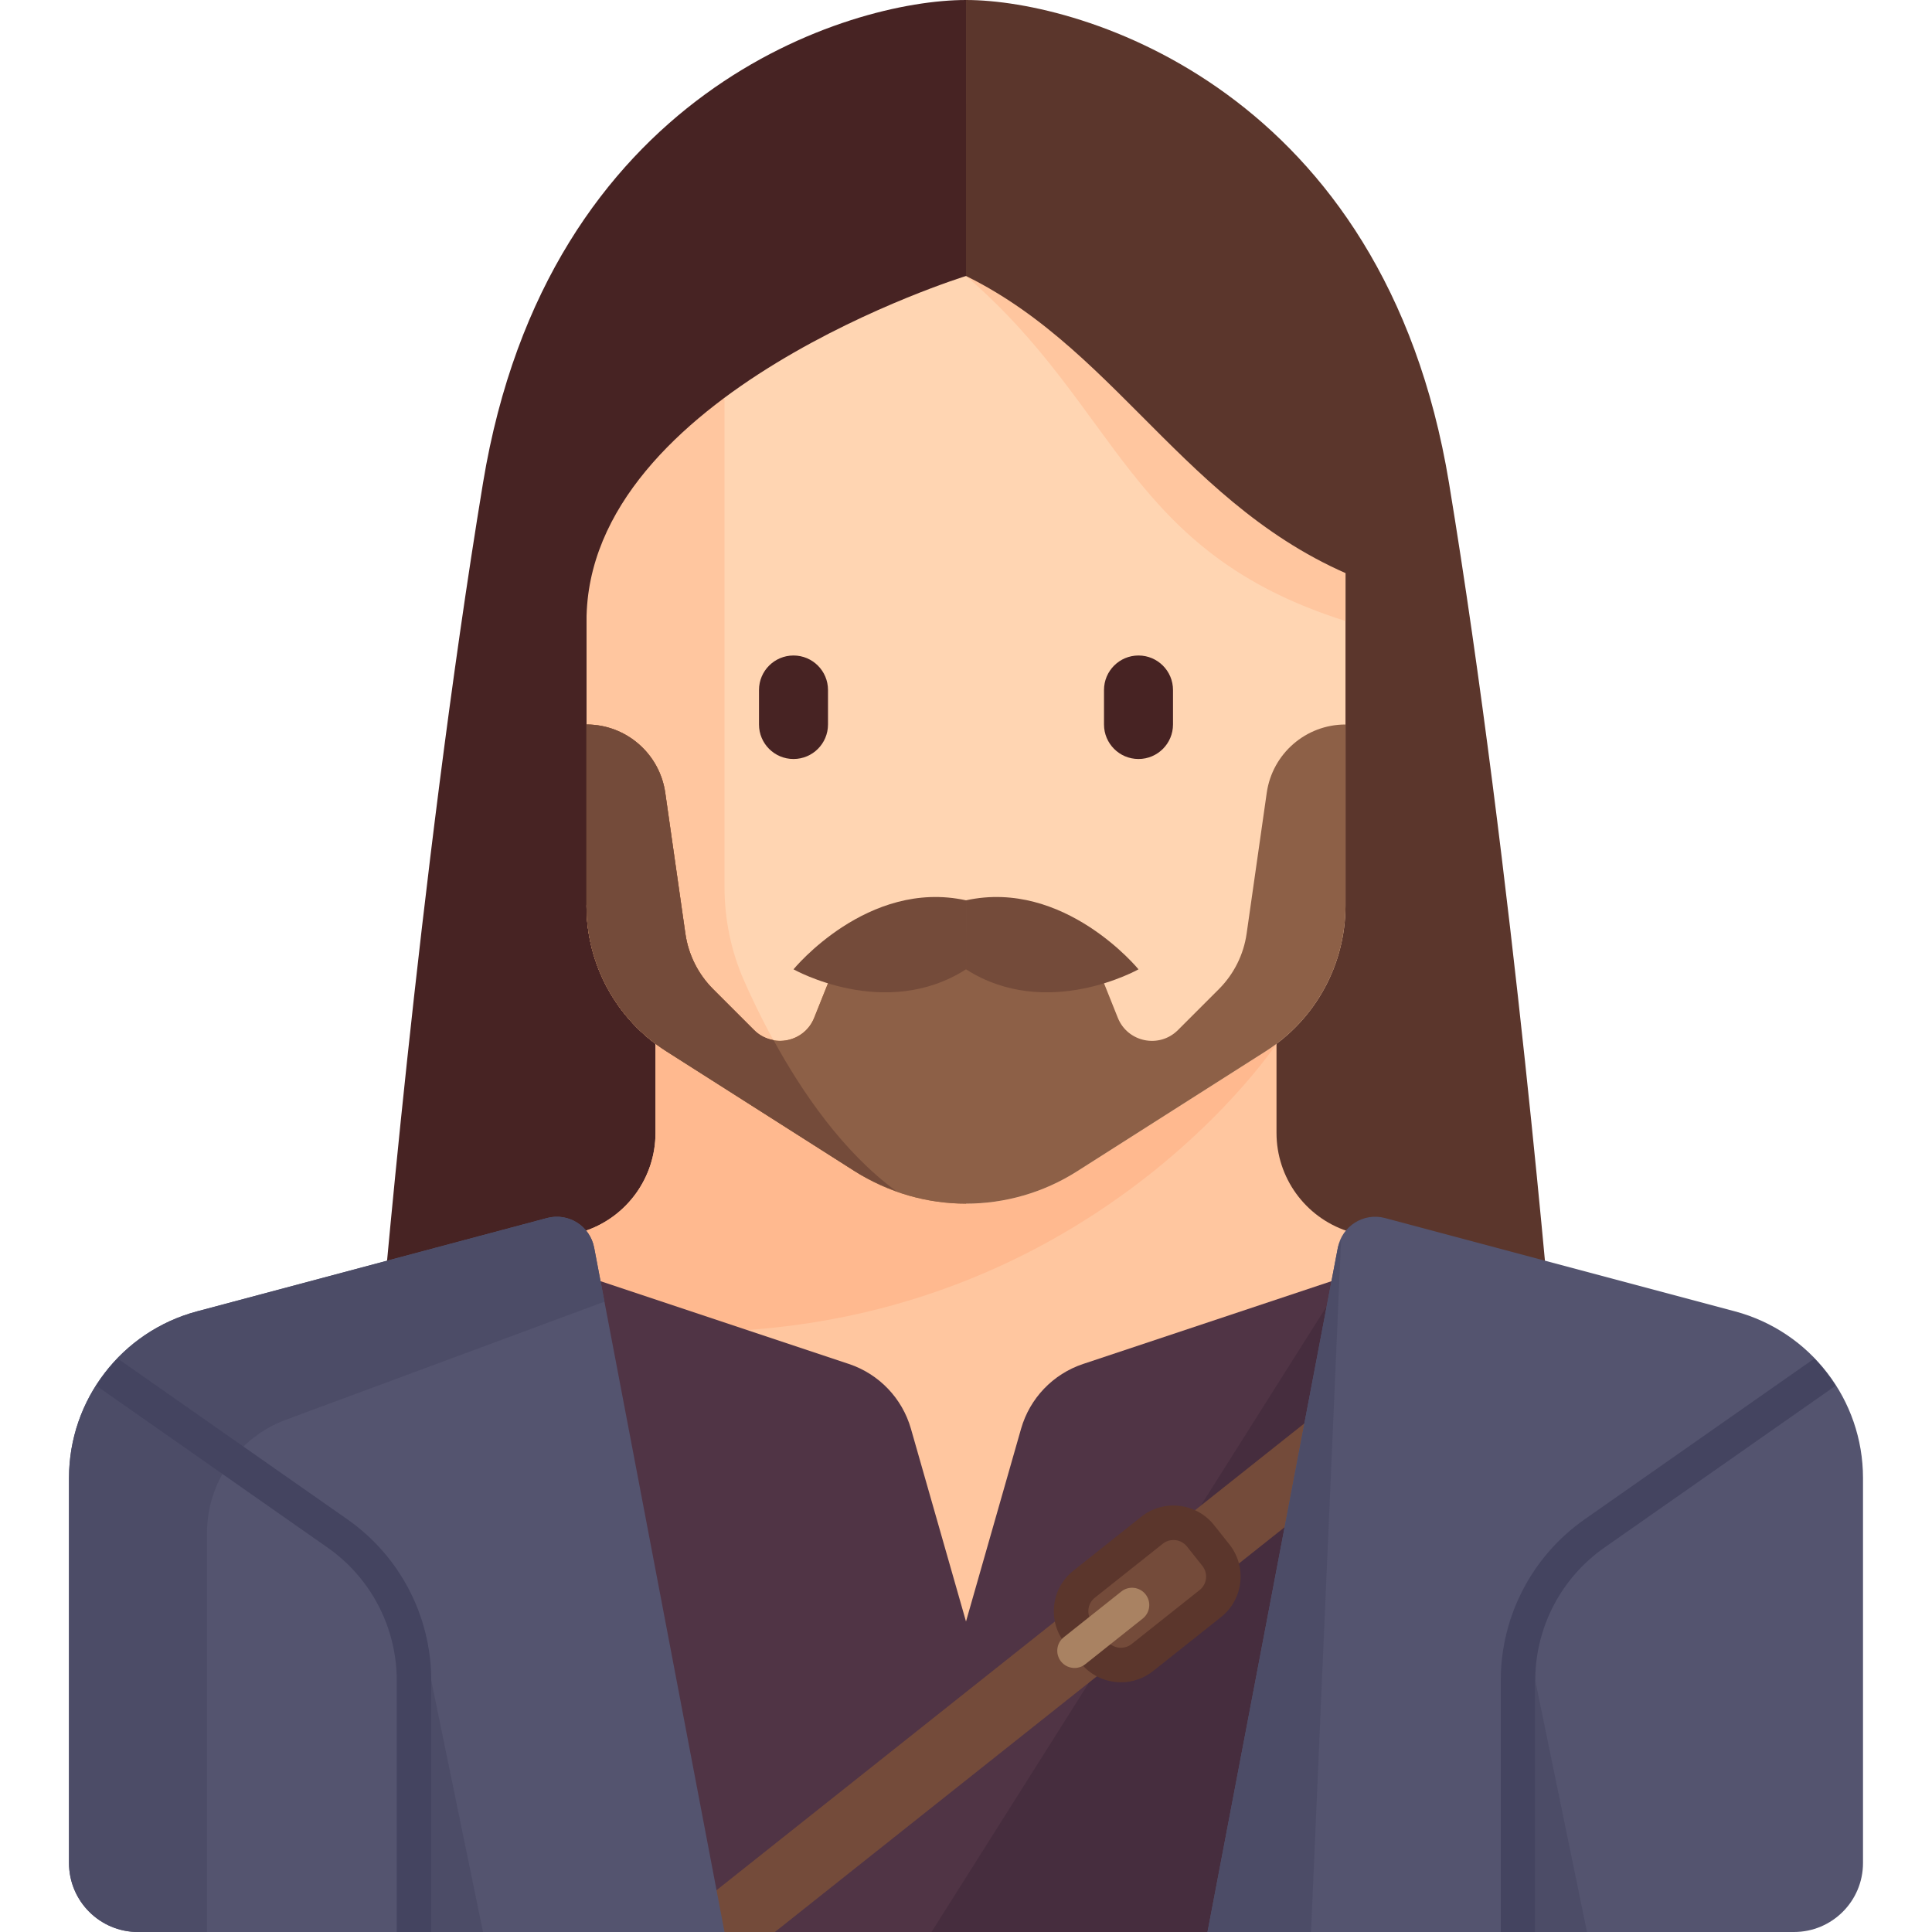 <?xml version="1.0" encoding="iso-8859-1"?>
<!-- Generator: Adobe Illustrator 19.0.0, SVG Export Plug-In . SVG Version: 6.00 Build 0)  -->
<svg version="1.1" id="Layer_1" xmlns="http://www.w3.org/2000/svg" xmlns:xlink="http://www.w3.org/1999/xlink" x="0px" y="0px"
	 viewBox="0 0 512 512" style="enable-background:new 0 0 512 512;" xml:space="preserve">
<path style="fill:#472323;" d="M256.001,0c-30.857,0-110.857,24-128,128s-27.429,228.571-27.429,228.571h155.429V0z"/>
<path style="fill:#5B362C;" d="M256.001,0c30.857,0,110.857,24,128,128c17.143,104,27.429,228.571,27.429,228.571H256.001V0z"/>
<path style="fill:#FFC69F;" d="M365.715,329.143l-8.673-2.891c-11.2-3.734-18.755-14.215-18.755-26.022v-25.944l9.143-9.143
	l-9.143-0.65l-82.286,36.571l-82.286-36.571l-9.143,0.65l9.143,9.143v25.945c0,11.807-7.554,22.287-18.755,26.022l-8.673,2.89
	c0,0-20,70.857,18.286,82.286s91.429,82.286,91.429,82.286s53.143-70.857,91.429-82.286S365.715,329.143,365.715,329.143z"/>
<path style="fill:#FFB98F;" d="M157.143,351.429c122.286,14.286,181.143-74.813,181.143-74.813l-12.155-6.721l-70.13,31.17
	l-82.286-36.571l-9.143,0.649l9.143,9.143v25.944c0,11.807-7.554,22.288-18.755,26.023l-8.673,2.89c0,0-2.398,8.641-3.943,20.295
	C147.068,350.143,151.94,350.822,157.143,351.429z"/>
<path style="fill:#FFD5B2;" d="M335.401,278.616l-49.949,31.785c-17.969,11.435-40.934,11.435-58.903,0l-49.949-31.785
	c-13.186-8.392-21.171-22.938-21.171-38.568V137.143c0-55.544,45.027-100.571,100.571-100.571l0,0
	c55.544,0,100.571,45.027,100.571,100.571v102.905C356.572,255.678,348.587,270.224,335.401,278.616z"/>
<g>
	<path style="fill:#FFC69F;" d="M356.572,164.571c-58-18.286-59.714-56.286-100.571-91.429l100.571,27.429V164.571z"/>
	<path style="fill:#FFC69F;" d="M237.41,315.587c-19.846-14.627-33.369-40.17-40.209-55.658c-3.473-7.865-5.201-16.346-5.201-24.945
		V91.429l-29.913,9.971c-4.235,11.12-6.657,23.136-6.657,35.743v102.906c0,15.63,7.985,30.176,21.171,38.567l49.949,31.785
		C229.997,312.595,233.666,314.234,237.41,315.587z"/>
</g>
<g>
	<path style="fill:#472323;" d="M210.286,201.143L210.286,201.143c-5.049,0-9.143-4.094-9.143-9.143v-9.143
		c0-5.049,4.094-9.143,9.143-9.143l0,0c5.049,0,9.143,4.094,9.143,9.143V192C219.429,197.049,215.335,201.143,210.286,201.143z"/>
	<path style="fill:#472323;" d="M301.715,201.143L301.715,201.143c-5.049,0-9.143-4.094-9.143-9.143v-9.143
		c0-5.049,4.094-9.143,9.143-9.143l0,0c5.049,0,9.143,4.094,9.143,9.143V192C310.858,197.049,306.764,201.143,301.715,201.143z"/>
</g>
<path style="fill:#503445;" d="M155.429,338.286l69.534,23.178c7.981,2.661,14.134,9.087,16.445,17.175l14.593,51.075l14.593-51.075
	c2.311-8.088,8.464-14.514,16.445-17.175l69.534-23.178L320.001,512h-128L155.429,338.286z"/>
<polygon style="fill:#462D3E;" points="356.572,338.286 246.858,512 338.286,512 "/>
<polygon style="fill:#744B3A;" points="369.17,358.553 175.942,512 192.001,512 205.353,512 380.546,372.875 "/>
<path style="fill:#5B362C;" d="M297.086,445.824c-0.527,0-1.058-0.035-1.59-0.098c-3.639-0.41-6.897-2.223-9.178-5.089l-4.067-5.134
	c-2.281-2.866-3.304-6.455-2.883-10.089c0.415-3.643,2.227-6.902,5.098-9.169l17.991-14.295c5.911-4.714,14.562-3.714,19.272,2.206
	l4.067,5.117c2.281,2.875,3.304,6.464,2.883,10.107c-0.421,3.643-2.227,6.902-5.098,9.169l-17.995,14.295
	C303.14,444.789,300.166,445.824,297.086,445.824z M310.983,408.119c-1,0-2,0.321-2.839,0.991l-17.995,14.295
	c-0.96,0.759-1.562,1.839-1.701,3.054c-0.138,1.206,0.201,2.402,0.965,3.358l4.067,5.134c0.759,0.955,1.848,1.553,3.058,1.696
	c1.227,0.117,2.406-0.206,3.361-0.965l0,0l18-14.295c0.96-0.759,1.562-1.839,1.701-3.054c0.138-1.215-0.201-2.41-0.965-3.366
	l-4.067-5.117C313.667,408.709,312.332,408.119,310.983,408.119z"/>
<path style="fill:#A98262;" d="M284.765,442.03c-1.349,0-2.683-0.59-3.585-1.723c-1.571-1.982-1.241-4.857,0.737-6.429
	l15.237-12.107c1.969-1.581,4.853-1.25,6.424,0.733c1.571,1.983,1.241,4.857-0.737,6.429l-15.237,12.107
	C286.765,441.709,285.761,442.03,284.765,442.03z"/>
<path style="fill:#472323;" d="M256.001,73.143c0,0-100.571,31.002-100.571,91.429c0,0.001,0,75.478,0,75.477l-18.286-29.762
	l9.143-109.714l54.857-64l54.857-9.143V73.143z"/>
<path style="fill:#5B362C;" d="M256.001,73.143c41.905,20.571,60.191,65.523,109.714,82.286
	c37.889,12.824-9.143,84.619-9.143,84.619l18.286-29.762l-9.143-118.857l-82.286-64h-27.429V73.143z"/>
<path style="fill:#B1693C;" d="M224.915,246.857l-9.144,22.859c-2.595,6.491-10.983,8.213-15.927,3.27l-10.857-10.857
	c-3.978-3.978-6.56-9.141-7.355-14.711l-5.331-37.317C174.817,199.714,165.922,192,155.429,192v48.047
	c0,15.631,7.985,30.177,21.173,38.569l49.947,31.785c8.985,5.718,19.217,8.577,29.451,8.577v-72.121H224.915z"/>
<path style="fill:#54546F;" d="M144.961,322.792l-92.738,24.73c-20.013,5.336-33.936,23.459-33.936,44.17v102.022
	c0,10.099,8.186,18.286,18.286,18.286h155.429l-34.544-181.357C156.362,324.894,150.615,321.283,144.961,322.792z"/>
<path style="fill:#4C4C67;" d="M75.742,376.259l84.441-31.297l-2.728-14.319c-1.095-5.75-6.841-9.359-12.496-7.851l-92.741,24.731
	c-20.009,5.336-33.933,23.458-33.933,44.168v102.023c0,10.099,8.186,18.286,18.286,18.286h18.286V406.273
	C54.858,392.886,63.189,380.912,75.742,376.259z"/>
<path style="fill:#444460;" d="M92.05,402.634l-60.854-42.6c-2.127,2.206-3.999,4.618-5.643,7.201l61.256,42.89
	c11.482,8.026,18.335,21.186,18.335,35.205V512h9.143v-66.67C114.286,428.33,105.974,412.366,92.05,402.634z"/>
<path style="fill:#54546F;" d="M367.041,322.792l92.738,24.73c20.011,5.336,33.935,23.459,33.935,44.17v102.022
	c0,10.099-8.186,18.286-18.286,18.286H320.001l34.544-181.357C355.639,324.894,361.386,321.283,367.041,322.792z"/>
<path style="fill:#444460;" d="M419.951,402.634l60.854-42.6c2.127,2.206,3.999,4.618,5.643,7.201l-61.256,42.89
	c-11.482,8.026-18.335,21.186-18.335,35.205V512h-9.143v-66.67C397.715,428.33,406.027,412.366,419.951,402.634z"/>
<path style="fill:#8D6047;" d="M335.7,210.102l-5.331,37.317c-0.795,5.57-3.377,10.733-7.355,14.711l-10.857,10.857
	c-4.944,4.942-13.331,3.221-15.927-3.27l-9.143-22.859h-31.086h-31.086l-9.144,22.859c-2.595,6.491-10.983,8.213-15.927,3.27
	l-10.857-10.857c-3.978-3.978-6.56-9.141-7.355-14.711l-5.331-37.317C174.817,199.714,165.922,192,155.429,192v48.047
	c0,15.631,7.985,30.177,21.173,38.569l49.947,31.785c8.985,5.718,19.217,8.577,29.451,8.577s20.466-2.859,29.451-8.577
	l49.947-31.785c13.187-8.392,21.173-22.938,21.173-38.569V192C346.079,192,337.185,199.714,335.7,210.102z"/>
<g>
	<path style="fill:#744B3A;" d="M256.001,238.594c-26.095-5.714-45.714,18.286-45.714,18.286s24.286,13.714,45.714,0"/>
	<path style="fill:#744B3A;" d="M256.001,238.594c26.095-5.714,45.714,18.286,45.714,18.286s-24.286,13.714-45.714,0"/>
	<path style="fill:#744B3A;" d="M237.406,315.586c0.001,0.001,0.001,0.001,0.002,0.001c-14.039-10.349-24.845-26.12-32.429-39.969
		c-1.854-0.335-3.654-1.15-5.137-2.632l-10.857-10.857c-3.978-3.978-6.56-9.141-7.355-14.711l-5.331-37.317
		C174.817,199.714,165.922,192,155.429,192v48.047c0,15.631,7.985,30.177,21.173,38.569l49.947,31.785
		c1.814,1.154,3.71,2.109,5.615,3.03C233.885,314.227,235.635,314.946,237.406,315.586z"/>
</g>
<g>
	<path style="fill:#4C4C67;" d="M354.545,330.643L320.001,512h27.429l7.975-183.406C355.106,329.273,354.69,329.881,354.545,330.643
		z"/>
	<polygon style="fill:#4C4C67;" points="114.286,445.33 128.001,512 114.286,512 	"/>
	<polygon style="fill:#4C4C67;" points="406.858,445.33 420.572,512 406.858,512 	"/>
</g>
<g>
</g>
<g>
</g>
<g>
</g>
<g>
</g>
<g>
</g>
<g>
</g>
<g>
</g>
<g>
</g>
<g>
</g>
<g>
</g>
<g>
</g>
<g>
</g>
<g>
</g>
<g>
</g>
<g>
</g>
</svg>

